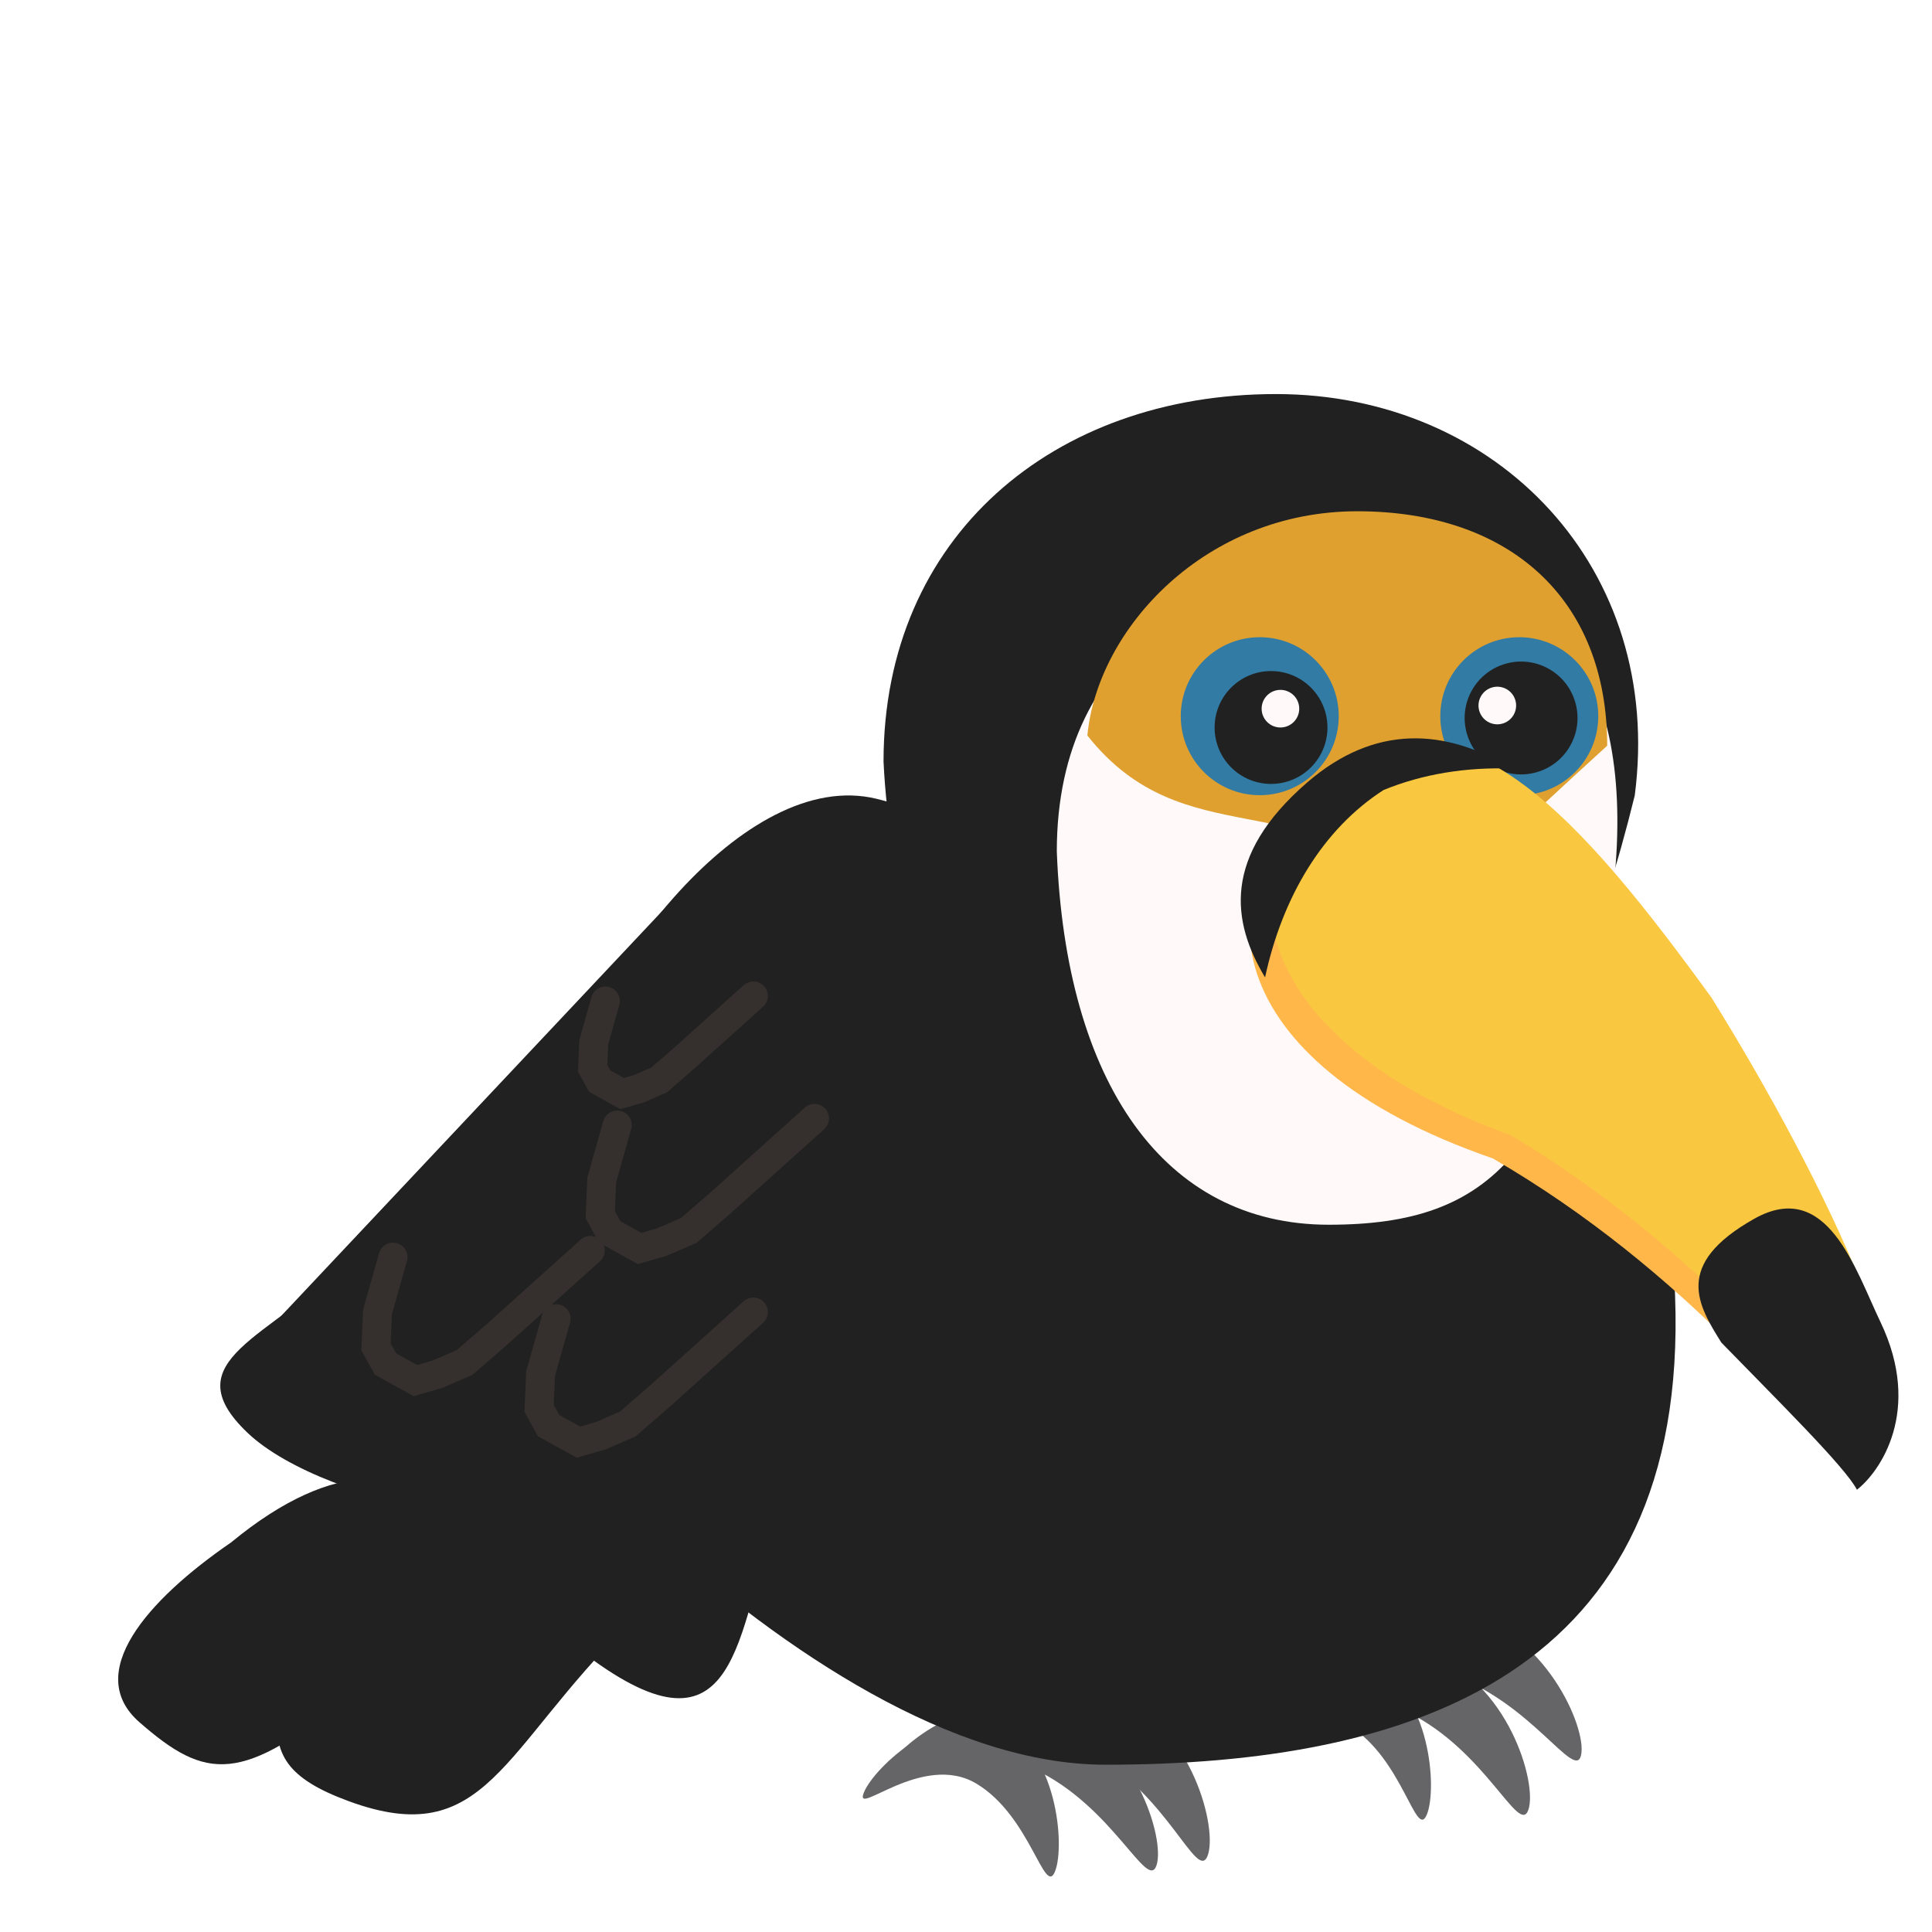 <svg width="200" height="200" viewBox="0 0 200 200" fill="none" xmlns="http://www.w3.org/2000/svg">
<g clip-path="url(#clip0_51_229)">
<g filter="url(#filter0_d_51_229)">
<path d="M65.085 164.144C51.897 177.121 50.315 187.672 36.115 182.463C23.41 177.802 29.74 172.373 35.086 150.19C42.802 136.219 55.772 128.018 64.056 131.871C72.34 135.724 72.801 150.173 65.085 164.144Z" fill="#212121"/>
<path d="M46.012 152.587C49.5 156.865 45.257 165.188 36.535 171.178C24.992 180.814 21.299 180.287 14.427 174.278C8.638 169.217 15.181 161.676 23.903 155.686C35.015 146.523 42.523 148.309 46.012 152.587Z" fill="#212121"/>
<path d="M76.101 131.393C83.302 133.659 83.042 144.739 79.934 154.287C76.101 166.064 76.101 179.759 59.115 166.103C51.914 163.837 48.757 154.825 52.064 145.974C55.371 137.124 68.9 129.127 76.101 131.393Z" fill="#212121"/>
<path d="M147.902 167.149C156.116 170.046 159.18 180.621 158.214 183.359C157.249 186.097 153.8 177.181 145.729 173.255C137.658 169.328 129.37 176.105 130.335 173.367C131.301 170.629 139.689 164.253 147.902 167.149Z" fill="#656567"/>
<path d="M151.341 162.939C159.862 164.741 164.279 174.826 163.678 177.667C163.078 180.507 158.497 172.117 149.983 169.276C141.468 166.434 134.134 174.234 134.735 171.393C135.335 168.553 142.821 161.137 151.341 162.939Z" fill="#656567"/>
<path d="M142.208 168.694C148.015 171.128 148.825 181.176 147.702 183.853C146.58 186.531 145.242 178.097 139.691 174.665C134.139 171.234 126.895 178.116 128.017 175.438C129.139 172.761 136.402 166.26 142.208 168.694Z" fill="#656567"/>
<path d="M109.202 173.028C117.451 175.82 120.65 186.355 119.719 189.105C118.788 191.855 115.227 182.984 107.106 179.16C98.986 175.336 90.784 182.218 91.715 179.468C92.646 176.718 100.952 170.235 109.202 173.028Z" fill="#656567"/>
<path d="M115.431 171.478C123.505 174.742 126.089 185.445 125 188.137C123.912 190.828 120.87 181.766 112.984 177.479C105.098 173.191 96.513 179.587 97.601 176.896C98.689 174.204 107.356 168.213 115.431 171.478Z" fill="#656567"/>
<path d="M103.528 174.644C109.365 177.004 110.303 187.041 109.214 189.733C108.126 192.424 106.681 184.008 101.087 180.647C95.492 177.286 88.335 184.26 89.424 181.569C90.512 178.877 97.692 172.284 103.528 174.644Z" fill="#656567"/>
<path d="M173.404 130.148C174.86 169.325 146.069 178.683 114.436 178.683C82.802 178.683 44.682 131.826 44.682 128.127C44.682 124.428 73.256 76.338 104.89 76.338C136.523 76.338 171.948 90.971 173.404 130.148Z" fill="#212121"/>
<path d="M169.228 78.352C161.88 108.247 152.423 116.453 129.427 116.453C106.431 116.453 92.688 100.627 91.463 74.835C91.463 51.527 109.089 36.793 132.085 36.793C155.081 36.793 172.29 54.906 169.228 78.352Z" fill="#212121"/>
<path d="M167.082 87.404C161.632 115.164 154.617 122.784 137.56 122.784C120.502 122.784 110.308 108.088 109.4 84.139C109.4 62.495 126.292 54.202 143.35 54.202C160.407 54.202 169.353 65.632 167.082 87.404Z" fill="#FFF9F9"/>
<path d="M166.376 73.194C154.77 83.745 158.462 81.107 146.329 89.02C135.25 76.887 122.589 84.8 112.565 72.139C113.621 61.06 124.771 48.926 140.504 48.926C156.237 48.926 166.376 57.957 166.376 73.194Z" fill="#DFA030"/>
<circle cx="130.409" cy="70.141" r="8.177" fill="#317BA4"/>
<circle cx="131.577" cy="71.309" r="5.841" fill="#212121"/>
<circle cx="132.55" cy="69.362" r="1.947" fill="#FFF9F9"/>
<circle cx="157.276" cy="70.141" r="8.177" fill="#317BA4"/>
<circle cx="157.462" cy="70.326" r="5.841" transform="rotate(-105.57 157.462 70.326)" fill="#212121"/>
<circle cx="155.001" cy="69.035" r="1.947" transform="rotate(-105.57 155.001 69.035)" fill="#FFF9F9"/>
<ellipse rx="17.438" ry="28.013" transform="matrix(0.707 0.706 -0.71 0.706 80.149 121.6)" fill="#212121"/>
<path d="M67.32 149.28C59.773 157.182 33.624 151.916 25.644 144.34C17.664 136.764 28.251 134.484 35.798 126.583C43.346 118.681 54.753 112.645 62.733 120.221C70.713 127.797 74.868 141.379 67.32 149.28Z" fill="#212121"/>
<path d="M109.594 109.287C106.267 122.841 93.68 136.623 79.942 133.28C66.203 129.937 54.379 124.084 57.706 110.531C61.033 96.977 77.003 75.349 90.742 78.692C104.481 82.035 112.921 95.733 109.594 109.287Z" fill="#212121"/>
<ellipse rx="17.431" ry="28.025" transform="matrix(0.564 0.824 -0.827 0.563 68.29 132.063)" fill="#212121"/>
<rect width="19.127" height="66.301" transform="matrix(0.73 0.682 -0.686 0.729 69.19 89.629)" fill="#212121"/>
<path d="M40.684 126.138L39.08 131.816L38.925 135.426L39.905 137.2L41.451 138.058L42.998 138.915L45.313 138.249L48.098 137.039L51.358 134.216L61.106 125.448" stroke="#35302D" stroke-width="3" stroke-linecap="round"/>
<path d="M63.897 112.465L62.293 118.143L62.138 121.753L63.118 123.528L64.664 124.385L66.21 125.243L68.526 124.576L71.311 123.366L74.571 120.543L84.319 111.775" stroke="#35302D" stroke-width="3" stroke-linecap="round"/>
<path d="M57.566 132.512L55.962 138.19L55.808 141.8L56.787 143.574L58.334 144.432L59.88 145.289L62.195 144.623L64.98 143.413L68.24 140.59L77.988 131.822" stroke="#35302D" stroke-width="3" stroke-linecap="round"/>
<path d="M62.671 99.62L61.468 103.879L61.352 106.586L62.087 107.917L63.247 108.56L64.406 109.203L66.143 108.703L68.231 107.795L70.676 105.678L77.987 99.103" stroke="#35302D" stroke-width="3" stroke-linecap="round"/>
<path d="M191.788 149.03C187.039 143.62 174.575 127.524 154.528 115.916C125.51 105.891 124.364 87.631 137.024 78.463C151.074 68.289 163.789 83.25 176.853 101.392C187.443 120.396 201.498 147.481 191.788 149.03Z" fill="#FFB74A"/>
<path d="M193.274 146.718C188.533 141.307 176.015 125.222 156.438 113.541C128.363 103.367 126.559 85.214 138.281 76.197C151.289 66.19 164.001 81.15 177.171 99.272C188.811 117.982 201.94 144.813 193.274 146.718Z" fill="#F9C740"/>
<path d="M192.226 150.216C191.068 147.92 183.87 140.825 178.193 134.982C175.796 131.136 173.159 126.915 181.599 122.167C189.156 117.916 192.07 127.443 194.652 132.826C199.09 142.085 194.549 148.436 192.226 150.216Z" fill="#212121"/>
<path fill-rule="evenodd" clip-rule="evenodd" d="M130.959 97.179C132.761 88.808 136.957 81.821 143.217 77.787C147.264 76.123 151.796 75.391 156.513 75.565C149.657 71.39 142.325 70.925 135.298 77.018C126.498 84.648 127.498 91.424 130.959 97.179Z" fill="#212121"/>
</g>
</g>
<defs>
<filter id="filter0_d_51_229" x="8.233" y="36.793" width="192.292" height="161.462" filterUnits="userSpaceOnUse" color-interpolation-filters="sRGB">
<feFlood flood-opacity="0" result="BackgroundImageFix"/>
<feColorMatrix in="SourceAlpha" type="matrix" values="0 0 0 0 0 0 0 0 0 0 0 0 0 0 0 0 0 0 127 0" result="hardAlpha"/>
<feOffset dy="4"/>
<feGaussianBlur stdDeviation="2"/>
<feComposite in2="hardAlpha" operator="out"/>
<feColorMatrix type="matrix" values="0 0 0 0 0 0 0 0 0 0 0 0 0 0 0 0 0 0 0.25 0"/>
<feBlend mode="normal" in2="BackgroundImageFix" result="effect1_dropShadow_51_229"/>
<feBlend mode="normal" in="SourceGraphic" in2="effect1_dropShadow_51_229" result="shape"/>
</filter>
<clipPath id="clip0_51_229">
<rect width="200" height="200" fill="white"/>
</clipPath>
</defs>
</svg>
